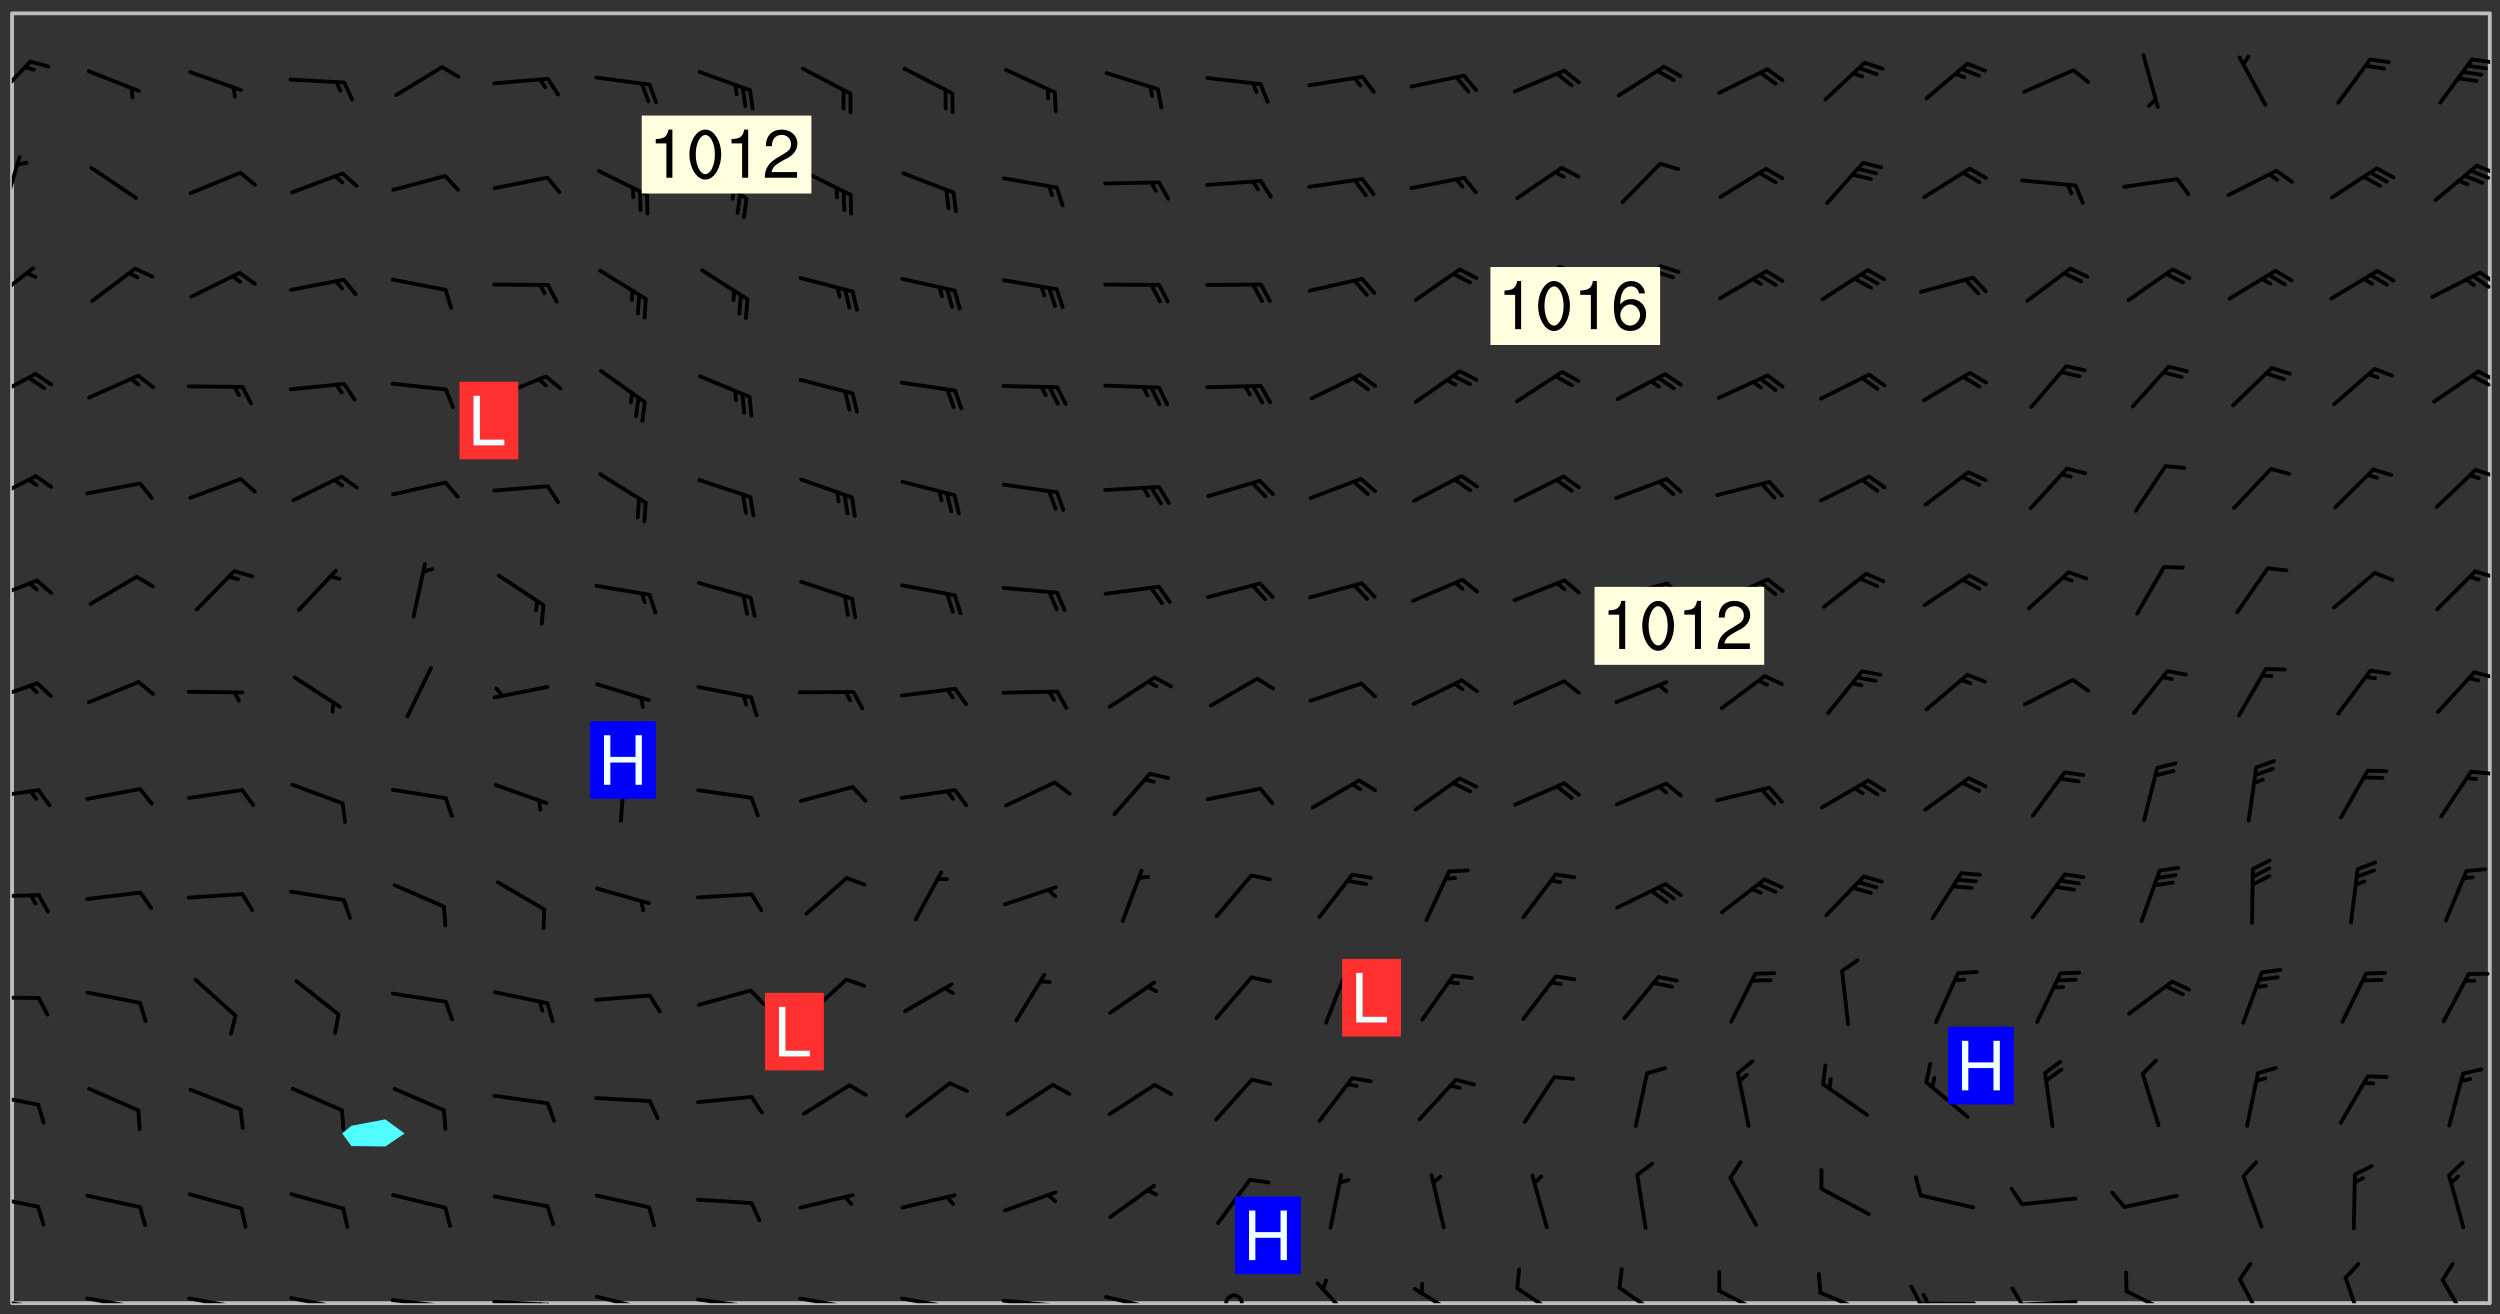 <svg xmlns="http://www.w3.org/2000/svg" role="img" xmlns:xlink="http://www.w3.org/1999/xlink" viewBox="142.45 309.95 326.84 171.84"><rect x="142.45" y="309.95" width="326.84" height="171.84" fill="#333333" stroke="none"/><defs><clipPath id="a"><path d="M144 311.672h1v168.656h-1zm0 0"/></clipPath><clipPath id="b"><path d="M144 311.672h324v168.656H144zm0 0"/></clipPath><clipPath id="c"><path d="M467 311.672h1v168.656h-1zm0 0"/></clipPath><clipPath id="d"><path d="M144 479h4v1.328h-4zm0 0"/></clipPath><clipPath id="e"><path d="M147 480h2v.328h-2zm0 0"/></clipPath><clipPath id="f"><path d="M153 479h9v1.328h-9zm0 0"/></clipPath><clipPath id="g"><path d="M160 480h2v.328h-2zm0 0"/></clipPath><clipPath id="h"><path d="M166 479h9v1.328h-9zm0 0"/></clipPath><clipPath id="i"><path d="M173 480h3v.328h-3zm0 0"/></clipPath><clipPath id="j"><path d="M172 480h2v.328h-2zm0 0"/></clipPath><clipPath id="k"><path d="M180 479h8v1.328h-8zm0 0"/></clipPath><clipPath id="l"><path d="M187 480h2v.328h-2zm0 0"/></clipPath><clipPath id="m"><path d="M186 480h1v.328h-1zm0 0"/></clipPath><clipPath id="n"><path d="M193 479h8v1.328h-8zm0 0"/></clipPath><clipPath id="o"><path d="M200 480h2v.328h-2zm0 0"/></clipPath><clipPath id="p"><path d="M199 480h2v.328h-2zm0 0"/></clipPath><clipPath id="q"><path d="M206 479h9v1.328h-9zm0 0"/></clipPath><clipPath id="r"><path d="M213 480h3v.328h-3zm0 0"/></clipPath><clipPath id="s"><path d="M212 480h2v.328h-2zm0 0"/></clipPath><clipPath id="t"><path d="M220 479h8v1.328h-8zm0 0"/></clipPath><clipPath id="u"><path d="M227 480h2v.328h-2zm0 0"/></clipPath><clipPath id="v"><path d="M233 479h8v1.328h-8zm0 0"/></clipPath><clipPath id="w"><path d="M240 480h2v.328h-2zm0 0"/></clipPath><clipPath id="x"><path d="M246 479h9v1.328h-9zm0 0"/></clipPath><clipPath id="y"><path d="M253 480h2v.328h-2zm0 0"/></clipPath><clipPath id="z"><path d="M260 479h8v1.328h-8zm0 0"/></clipPath><clipPath id="A"><path d="M266 480h1v.328h-1zm0 0"/></clipPath><clipPath id="B"><path d="M273 479h8v1.328h-8zm0 0"/></clipPath><clipPath id="C"><path d="M279 480h2v.328h-2zm0 0"/></clipPath><clipPath id="D"><path d="M286 479h9v1.328h-9zm0 0"/></clipPath><clipPath id="E"><path d="M292 480h2v.328h-2zm0 0"/></clipPath><clipPath id="F"><path d="M302 479h4v1.328h-4zm0 0"/></clipPath><clipPath id="G"><path d="M314 477h6v3.328h-6zm0 0"/></clipPath><clipPath id="H"><path d="M327 478h7v2.328h-7zm0 0"/></clipPath><clipPath id="I"><path d="M340 478h7v2.328h-7zm0 0"/></clipPath><clipPath id="J"><path d="M353 478h8v2.328h-8zm0 0"/></clipPath><clipPath id="K"><path d="M366 478h8v2.328h-8zm0 0"/></clipPath><clipPath id="L"><path d="M380 478h8v2.328h-8zm0 0"/></clipPath><clipPath id="M"><path d="M393 480h8v.328h-8zm0 0"/></clipPath><clipPath id="N"><path d="M392 477h2v3.328h-2zm0 0"/></clipPath><clipPath id="O"><path d="M393 478h2v2.328h-2zm0 0"/></clipPath><clipPath id="P"><path d="M406 479h9v1.328h-9zm0 0"/></clipPath><clipPath id="Q"><path d="M405 478h3v2.328h-3zm0 0"/></clipPath><clipPath id="R"><path d="M420 478h8v2.328h-8zm0 0"/></clipPath><clipPath id="S"><path d="M435 476h4v4.328h-4zm0 0"/></clipPath><clipPath id="T"><path d="M448 476h4v4.328h-4zm0 0"/></clipPath><clipPath id="U"><path d="M461 477h5v3.328h-5zm0 0"/></clipPath><clipPath id="V"><path d="M144 466h4v2h-4zm0 0"/></clipPath><clipPath id="W"><path d="M144 452h4v3h-4zm0 0"/></clipPath><clipPath id="X"><path d="M144 440h4v1h-4zm0 0"/></clipPath><clipPath id="Y"><path d="M144 426h4v2h-4zm0 0"/></clipPath><clipPath id="Z"><path d="M144 413h4v2h-4zm0 0"/></clipPath><clipPath id="aa"><path d="M465 410h3v2h-3zm0 0"/></clipPath><clipPath id="ab"><path d="M144 399h4v3h-4zm0 0"/></clipPath><clipPath id="ac"><path d="M465 397h3v2h-3zm0 0"/></clipPath><clipPath id="ad"><path d="M144 385h4v4h-4zm0 0"/></clipPath><clipPath id="ae"><path d="M465 384h3v2h-3zm0 0"/></clipPath><clipPath id="af"><path d="M144 371h4v5h-4zm0 0"/></clipPath><clipPath id="ag"><path d="M465 371h3v2h-3zm0 0"/></clipPath><clipPath id="ah"><path d="M144 358h4v5h-4zm0 0"/></clipPath><clipPath id="ai"><path d="M466 358h2v2h-2zm0 0"/></clipPath><clipPath id="aj"><path d="M465 358h3v3h-3zm0 0"/></clipPath><clipPath id="ak"><path d="M144 344h4v6h-4zm0 0"/></clipPath><clipPath id="al"><path d="M466 345h2v3h-2zm0 0"/></clipPath><clipPath id="am"><path d="M465 345h3v3h-3zm0 0"/></clipPath><clipPath id="an"><path d="M144 330h2v8h-2zm0 0"/></clipPath><clipPath id="ao"><path d="M466 331h2v2h-2zm0 0"/></clipPath><clipPath id="ap"><path d="M144 317h3v7h-3zm0 0"/></clipPath><clipPath id="aq"><path d="M465 317h3v2h-3zm0 0"/></clipPath><g id="ar" clip-path="url(#clip1)"><path fill="#fff" fill-opacity="0" fill-rule="evenodd" d="M0 0h1000v1000H0zm0 0"/><path fill="#d3d3d3" fill-opacity="0" fill-rule="evenodd" d="M162.152 355.867l-.234.293.059.234.117.172.176.234.293.348.113.059.117-.172.059-.234.176-.176.465-.176h.699l.234.293.289.816.059.176.176.23.352.234.699.699.172.176.234.348.234.41.289.582.41.465.23.234.234.176.117.23.176.293.172 1.164v.234l.059.289.059.117.117.117.348.41.117.172.176.176.176.234.117.172.172.352.059.234.234.406.234-.059-.176.176-.059.93h-.582l-.234-.113-.348.113-.117.117-.059.293-.059.176-.117.172-.465.293-.059.234-.059.113v.645l.059.172v.41l.059.059v.406l.059.406.117.176.059.059.23.641-.059.293v.699l-.059.582v.234l-.059.23-.055.352v1.922l.055.117h.426l-.367.117-.023.352.891 1.168 1.742.539 1.34.359v.539l.09.809.535.715 1.52.27.891-.086.09 1.164.535.18 1.16-.18 2.055-.984 1.16-.363 1.879-.176 1.695-.18-.18.719-1.516.086-1.25.09-.805.27-1.074.809.27.719.535.898-.18.625-.266.809.266 1.078.625.898.805.18 1.25-.18-.266.723.098.504.055.293v.172l.059.293v.406l.176.117.352.117h.406l.293-.176.113-.117.059-.117.117-.23.059-.176.352-.465.23-.176.176-.059.176.059.059.176.117.988.055.469.059.172.117.234.176.059.816.059h.289l.117.234.059.406.059.352v1.105l.117.293.117.348.289.699.176.352.582.754.352.176.172.059.469.234.641.465.348.234.293.176.293.055.23.062.816.348.293.176.113.172.352.352.117.176.523.641v.289l.059.352v.348l.059.352.059.289.117.059.172.059h.176l.582.234.176.117.176.289.176.234.113.234.293.23.117.117v.41l.059.055.289.234.234.117.059.117.117.172.059.117.23.234.059.176.234.059.117.059-.117.113-.059.117v.117l-.117.293-.117.289v.582l.176.117.117.059.059.117.117.117.113.059.176.348.059.352.059.406v.176l-.059.176-.117.699v.172l.117.176.293.293h.406l.176.117.117.172.117.293v.234h-.527l-.23-.234h-.234l-.176.059-.059.699.059.348.117.176.176.41.117.23.289.469.176.055h.523l.234.059.758.641.059.293v.234l.059.059.23.348v.352l-.117.172v.293l.293.289.293.176.172.059.293.176.293.117.582.406.289.234.293.176.219.16.016.012.23.176.641.523.176.234.117.176.176.176.113.172v.641l.117.176.469.117.582.117.234.059.23.113.293.117.113.059.586.352.289.172.176.062.176.055.176.059.699.352.289.176.234.055.289.176.234.117.641.406.293.117.172.059.234.059.41.059.23.059.234.117.059.172-.41.176.469.059.059.293.113.234.176.055.234.059.176.059.406.117.641.234.117.172.059.234v.176l-.059.117-.059.406.234.234.117.059.348.117.641.23.176.117.289.117.176.176.234.465.582 1.105.176.176.348.176.176.117.352.117 1.047.523.234.059.465.113.293.059.465.176.758.582.234.234.348.465.176.176.289.234.816.699.293.176.289.289.293.176.293.289.695.641.176.176.293.234.289.234.469.289.641.582.348.234.234.293.348.348.352.465.934.992.348.406.117.176.234.059.113.117.645.176.23.113.234.059.293.176.23.117.934.699.406.406.234.176.406.176.234.117.816.348.348.234.234.117.293.289.23.117.758.352.352.172.23.059.293.117.234.059.871.176h.816l.469.23.172.059.875.699.465.117.293.059.176.059.23.059.469.059.348.059.352.059.406.059h.293l.172.059v.23l.176.176h.293l.348.059.352.059.699.117h.641l.465-.234.293-.176.172-.117.41-.172.289-.176.934-.465.469-.293.523-.293.465-.172.465-.176 1.051-.465.289-.117.41-.117.289-.117.527-.176 1.516-.699.582-.348.289-.059.293-.059.348-.117.875-.23.352-.117h.113l.234-.059.875-.234.234-.059h.812l.352-.059.816-.117.172-.059.352-.055.293-.059.23-.059.816-.176.176-.059h.348l.234-.059.465-.117.758-.172.234-.059h.348l.41-.117.289-.059 1.285-.059h.289l.41-.059.23-.059h.176l.875-.117h.406l.41-.117h.348l.352-.113.871-.059h1.75l1.047.289.41.117.289.117.352.117.289.117 1.051.172.289.059h.293l.293.059.172.059.41.059.172.059.117.059h.117l.117.059.352.059h.113l.41.066 1.922.395 1.926.395 1.52.449 1.695.719 2.145.805 1.605-.719 1.43-.805 1.16-1.078 1.25-.449 3.035-.719 1.875-.359 2.145-1.348 2.234-1.254 2.5-1.258 1.695-.449 1.785-.18 1.16-.27.625.539 1.34-.27.715-.988.984-1.344.445-.18.805-.359 1.875-.539 1.785-.449 1.25-.27 1.16-.09 1.699-.09 1.961-.27 1.25-.09h.539l.625-.09h.891l2.145-.18 2.41-.18 2.59-.09 1.695.18 1.609.09 1.43.359 1.16.719 1.875.988 1.16 1.527.266.715.629.09.355.898.535.539.535 1.527 1.074.359h.535l-.805.535.09 1.707.715 2.695.891.805.895.988.715 1.258 1.785.539 1.52-.18.355 1.344 1.609-.805.98-.539.27.27.316-.215.219-.145.801.449.449-.359h.355l.535-.27.539-.719.535-.27.625-.988 1.16.449.84.371 1.395.617 1.695-.18h1.605l1.785.09.18-1.707.535-1.344.805.27.492.848.402.406-.09.539v.359l.715.449.711-.27h1.43l.359.988.445 1.258.715 1.344 1.25.629 1.695.629.715-.18.18-.539.98-.09.449.359.086 1.258-.266.629-.535.18v.539l.715.984.266.539.984.988.801 1.078-.266.359-.09.898-.625 2.332-.355 2.066-.09 1.793-.18.719-.09.539v1.438l-.98 1.883-.359 1.707-.535.898-.805 1.168-.266.539 2.055 1.254.086.359-.355.539-.09-.18v.809l.09 1.438-.445.715-1.074.094-.266.715.535.898.805.719 1.16.809 1.34.27.445.359-.355.449-1.789-.09-1.25-.449-.715-.719-.625-.09-.176 3.59-.188 1.309h89.359V311.703h-55.27v49.082l.762.125 3.289.543 2.023 2.836v2.754l2.352.332 2.348.332h4.051l-1.379 4.16-2.023.707-2.023.703-.543.344-2.594 1.617-.188.117-2.023-2.078-.73-2.742-2.672-2.078-1.375-3.5-.066-.082-1.957-2.672 2.75-1.418v-49.082H294.422v91.414l.117.031.133.012.074.074.105.047.09.059.086.059.09.059.297.297.059.09.031.117.027.117.016.137-.031.117-.059.09-.059.086-.043.105-.047.102-.027.121v.145l.176.27.148.148.074.086.074.074.043.105.062.09.059.086.043.105.059.09.047.102.043.105.059.086.117.18.074.074.062.086.059.09.043.105.059.09.059.086.062.09.059.09.043.102.117.18.074.074.059.086.074.074.09.059.105.047h.148l.133-.016.133.016.102-.047.074-.074.047-.102-.016-.133v-.148l-.047-.105-.027-.117-.047-.102-.027-.121-.043-.102-.062-.09-.043-.102-.043-.105-.031-.117-.016-.133-.012-.137.086-.059.059-.086.121-.031.043.105.016.133v.117l.059.102.059.09.09.059.148.148.059.09.043.105-.012.102.086.059.105.047.086.059.09.059.074.074-.117.027-.105.047-.086.059-.074.074-.059.09-.062.086-.027.121-.047.102-.043.105-.031.117-.012.133-.016.133v.148l.027.117.047.105.043.102.059.09.074.074.09.059.074.074.09.059.059.09.043.105.047.102.117.031.133.016h.148l.117-.031.105.043.043.105.047.102.027.121L299.5 410l.027.117.031.121.027.117.105.043.102.047.133-.016.148.148.062.086.074.074.07.074.09.062.105.043.102.043.117.031.137.016.117-.031.074-.074.027-.117-.012-.133-.031-.121-.027-.117.043-.105h.117l.09.062.117.027h.148l.133.016h.148l.133.016.133-.016h.148l.133-.016.133-.012.137.012.117-.027.133-.016.191-.059-.059.176-.016.133-.027.121-.016.133-.059.086-.133.016-.105.047-.105.043-.117.031-.117.027-.266.031h-.148l-.133.016-.074.074.059.086.148.148.117.18.074.07.09.062.09.059.086.059.09.059.102.043.105.062.105.043.086.059.105.047.102.043.18.117.059.09-.043.102-.047.105.016.133.223.223.059.09.043.102.031.121.043.102.016.133.031.117.012.137.031.117.148.148.102.043.105.043.117.031.133.016.137.016h.117l.117-.031.09-.059.043-.105.047-.102.043-.105.031-.117.012-.133v-.148l-.012-.133-.016-.133-.031-.117-.043-.105-.047-.105-.043-.102-.043-.105-.016-.133.016-.133.027-.117.031-.117.027-.121.047-.102.09-.059.086-.062.074-.074.09-.059.223-.223.059-.086.074-.074.117-.18.059-.086v-.148l-.074-.074-.102-.047-.105-.043-.102-.043-.059-.09-.047-.105-.027-.117.09-.059.117-.031.102-.043.18-.117.148-.148.012-.133-.012-.105-.09-.059-.133.016h-.148l-.133.016-.133-.016-.121-.031-.086-.059-.074-.074-.059-.09-.062-.086-.117-.18-.059-.086.031-.121.086-.059.121-.031.059-.086v-.121l-.031-.117-.059-.09-.059-.086-.047-.105-.027-.117-.016-.133.059-.09.074-.074.09-.059.117-.18.074-.074.059-.086.148-.148.121-.031.133-.016.133.016.074.074.043.105.016.133-.031.117-.117.031-.133.012-.148.148-.043.105-.047.102-.027.121-.031.117v.148l.031.117.043.105.059.09.074.07.074.074.117.031.121.027.117-.027.133-.016h.117l.09.059.074.074.047.105.059.086.102.047.133.016.105.043.086.059-.012.105-.074.074-.18.117-.059.09-.09.059-.07.074-.074.074-.062.09-.027.117-.016.133.016.133-.016.133v.148l.016.133.027.117.031.121.074.074.09.059.086.059.09.059.117.031v.086l-.102.047-.09.059-.266.031-.117.027h-.148l-.105.043-.102.047-.059.09-.062.234-.012.133-.031.121-.016.133v.293l-.012.133.012.137.016.133.133.016.133.012.121.031.086.059.074.074.047.105.043.102.016.133v.445l-.016.133v.445l.031.266.027.117.016.133.031.117.086.211.031.266v.148l-.031.117-.027.117-.031.121-.027.117-.031.117-.031.121-.012.133-.016.133.09.059.117-.031.102.016.047.105-.031.266v.441l-.043.105-.047.105-.043.102-.043.105-.059.086-.031.121-.043.117-.031.117-.016.133.016.133.059.09.105.047.086.059.059.086-.012.137-.031.117-.043.102v.445l-.016.133v.148l-.031.117-.043.105-.027.117-.047.105-.043.102-.031.121-.027.117-.031.133-.031.117-.027.117-.043.105-.031.117-.031.121-.012.133-.016.133v.297l.027.117v.148l.047.398.027.117.059.09.121.031h.148l.133-.016.059.09v.117l-.059.09-.09.059-.102.043-.105.047-.09.059-.086.059-.137.016-.117-.031-.133-.016-.102.047-.062.086-.012.137-.016.133-.031.117-.027.117-.016.133-.031.121v.297l.016.133.031.117v.148l.012.133v.148l-.027.117-.047.102-.027.121-.031.117-.059.09-.074.074-.102.043-.105.047-.117.027-.121.031-.102-.047.059-.086.105-.047.027-.117.031-.117.027-.121.031-.117v-.148l.016-.133-.031-.117-.043-.105-.105.016-.074.074-.102.043-.09.062-.074.074-.043.102-.016.133-.031.117L304.25 426l-.031.117-.027.117-.031.121-.027.117-.031.117-.043.105-.09.059h-.09l-.117-.031-.031-.086.016-.137-.031-.117v-.148l-.012-.133v-.148l-.062-.234-.027-.121-.043-.102-.047-.105-.059-.086-.059-.09-.043-.105-.062-.086-.148-.148-.07-.074-.105-.047-.105-.043-.102-.043-.297-.297-.09-.074-.086-.059-.105-.043-.09-.062-.086-.059-.105-.043-.09-.059-.086-.062-.074-.07-.105-.047-.086-.059-.105-.043-.09-.062-.102-.043-.105-.043-.086-.059-.105-.047-.105-.043-.102-.047-.09-.059-.102-.043-.105-.043-.09-.062-.117-.027-.133-.016-.133.016H299.75l-.133.016-.117-.031-.09-.059-.074-.074-.09-.059-.102-.047h-.148l-.121-.027-.102-.043-.074-.074-.117-.18-.09-.059-.102-.043-.09-.062-.105-.043-.09-.059-.086-.059-.105-.047-.059-.086-.059-.09-.043-.105-.047-.102-.074-.074-.086-.059-.074-.074-.09-.059-.223-.223-.043-.105-.031-.266.105-.043h.145l.105.043.074.074.09.059.086.059.105.047.09.059.148.148.07.074.148.148.062.086.074.074.086.059.074.074.09.062.09.059.086.059.27.176.102.047.105.043.102.043.047-.074.059-.086.074-.074.07-.074.105.043.074.074.059.09.043.102.047.105.043.105.121.027.117-.027.074-.09.043-.105.059-.09.074-.074.105-.043.117-.027.133.012.09.059.148.148.059.09.043.105.047.102.043.105.043.102.105.047.105.043.133.016.086-.059.059-.09.074-.074.105-.043.117.027.105.047.102.043.105.043.102.047.18.117v.117l-.016.133.016.133.016.137.059.086.102.047.121.027.117.031h.148l.117-.031.059-.09.18-.117.059-.09.074-.074.059-.086.117-.18.18-.117.117.031.09.059.043.074-.016.133v.117l.09.059h.148l.133-.016.133-.012.266-.031.105-.043.117-.031.121-.027.074-.074.07-.074.062-.09-.016-.105-.047-.102-.102-.043-.105-.016-.117.027-.266.031h-.148l-.074-.074-.09-.059-.117-.031-.117-.027-.133-.016h-.148l-.133.016h-.297l-.105-.047-.148-.148-.043-.102-.059-.09.223-.223.086-.059.105-.043.117-.031.133-.016.133.016.137.016.102.043.133-.012.09-.062.102-.043.062-.09-.047-.102-.09-.059-.117-.031-.102-.043-.059-.09-.062-.09v-.117l.016-.133.105-.047.074-.07v-.121l-.09-.059-.031-.117.09-.059.074-.074.043-.105.059-.09.047-.102.016-.133v-.148l-.047-.105-.043-.102-.09-.059-.133-.016-.102-.043-.137-.016-.117-.031h-.445l-.133-.016-.133-.012-.133-.016-.117-.031h-.148l-.133-.016-.133-.012-.266-.031-.121-.043-.086-.059-.074-.074v-.148l.012-.133.105-.047.102-.043.133-.016h.152l.133-.016h.293l.121.031.102.043.09.059.234.062.121-.047.09-.059.102-.043.133-.016.105.043.102.047.133.012.121-.027h.145l.121-.031.117-.027.105-.047.074-.074.086-.059.148-.148.059-.086.047-.105.027-.117.016-.105-.102-.043-.09-.059-.117-.031-.105-.043-.09-.062-.074-.086-.074-.074-.102-.043-.105-.047-.102-.043-.059-.09-.047-.102-.086-.211-.062-.086-.059-.09-.074-.074-.086-.059h-.27l-.117.031-.09.059-.102.043-.133.016-.105-.016-.027-.117-.062-.09-.117-.031-.102-.043-.148-.148-.031-.117-.016-.105.074-.074.18-.117.117-.027.117-.031.137.016.102.043.105.043.102.047.105.043.117.031.133.016.117.027.133.016.105-.016.09-.059-.074-.074-.105-.043-.074-.074-.074-.09-.148-.148-.086-.059-.09-.059-.074-.074-.09-.059-.102-.047-.121-.027-.102-.047-.105-.043-.117-.031-.102-.043-.121-.031h-.148l-.117.031-.105.043-.086.062-.18.117-.086.059-.09.059-.105.047-.086.059-.105.043-.102.043-.105.047-.074.074-.059.09-.059.086-.047.105-.059.086-.074.074-.133-.012-.117-.031h-.117l-.074.074-.09.059-.074.074-.09.059-.086.059-.105.047-.102.043-.137.016-.102-.043-.148-.148-.105-.047h-.086l-.105.047-.102.043-.121.031-.117-.031-.074-.074v-.117l.031-.121.074-.07.059-.09.074-.074.117-.031.105-.043h.293l.133-.016.137-.016.102-.043.09-.059.102-.047.09-.059.133-.012.09.059.133.012.09-.059.086-.059.105-.043.09-.059.086-.062.09-.059.148-.148.059-.086.059-.09.105-.043.133-.016.117.027.121.031.059-.059.059-.09.031-.266.027-.117.105.012.133.016.102-.043.09-.059.059-.09.074-.074.059-.09.047-.102.012-.133-.012-.133-.047-.105-.148-.148-.059-.09-.059-.086-.043-.105v-.445l.016-.133v-.148l.012-.133-.059-.059-.09.059-.102-.043-.18-.117-.086-.059-.062-.09-.059-.09-.074-.074-.086-.059-.121.031-.102.012-.105.047-.086.059-.105.043-.148.148-.09.059-.086.059-.09.062-.105.043-.133.016v-.121l.105-.043.117-.031.074-.07.043-.105v-.148l-.027-.117-.148-.148-.133-.016h-.148l-.117.031-.105.043-.102.043-.09.062-.117.027-.074-.074.012-.133-.043-.102-.043-.105-.09-.059-.117.027-.121.031-.117.031-.102.043-.121.031-.102.043-.105.043-.09.059-.102.016v-.117l.016-.133-.059-.09-.074.043-.148.148-.059.09-.074.074-.047.105-.043.102-.074.074-.059.09-.074.074-.059.086-.074.074-.09.062-.074.07-.074.074-.102.016-.133.016-.105-.043v-.121l.148-.148.043-.102.059-.09.047-.102.043-.105.059-.09.031-.117.043-.102.031-.121.027-.117.047-.105.043-.102.043-.105.074-.07.09-.062.09-.059.102-.043h.297l.266-.031.105-.043-.074-.074-.117-.031-.105-.043-.09-.059-.102-.047-.09-.059-.102-.043-.105-.043-.09-.062-.086-.059-.105-.043-.102-.043-.121-.031-.117-.031-.102-.043L297.5 410.25l-.102-.043-.09-.059-.043-.105-.016-.133.102-.043.133-.016.137.016.133-.016.102-.043.059-.09.016-.105-.09-.059-.074-.074-.102-.043-.09-.059-.148-.148-.043-.105-.016-.133v-.293l-.059-.09-.09-.059-.074-.074-.043-.105-.031-.117-.059-.09-.074-.074-.117-.027-.074-.074-.09-.059-.09-.062-.086-.059-.074-.074-.059-.086-.047-.105-.086-.059-.148-.148-.195-.059-.133.016-.102.043-.074.074-.047.102-.043.105-.059.09-.059.086-.297.297-.09.059h-.086l-.062-.086-.043-.105.031-.117.059-.09.027-.117-.012-.133-.09-.062-.105.047-.117.027-.117.031-.27.176-.102.047-.117.027-.105.047-.09.059-.102.043-.059-.086-.047-.105.016-.133.047-.105.07-.074.074-.07.059-.09v-.148l-.043-.105h-.238l-.102.047-.031.117-.027.117-.031.121-.074.043-.133.016-.074-.047-.043-.102-.043-.105-.047-.102-.043-.105-.121.031-.102.043-.133.016-.117.031-.105.043-.09.059-.102.047-.121.027-.133.016-.102-.043-.059-.09-.047-.105-.043-.102-.043-.105v-.117l.059-.09.086-.059.18-.117.102-.047.105-.043.105-.059.102-.043.09-.062.102-.043.105-.059.102-.047.09-.059.105-.043.102-.043.09-.062.102-.043.137-.016.117.031.102.043.121.031.102.043.105.047.102.043.105.043.102.047.105.043.102.043.105.047.086.059.105.043.117.031.105.043.102.047.09.059.105.043.102.043.105.047.117.027.102.047.121.027h.148l.086-.059.016-.102.059-.09-.027-.117-.074-.074-.117-.18-.074-.074-.09-.074-.18-.117-.086-.059-.105-.043-.102-.047-.27-.176-.059-.09-.074-.074-.059-.09-.043-.102-.031-.117-.016-.137v-.562l-.012-.133-.016-.133-.031-.117-.016-.133-.012-.133-.031-.121-.223-.223-.059-.086-.016-.105.031-.117.133-.016v-91.414H172.992v1.453l-.059.234-.352 1.051-.172.523-.117.348-.176.41-.117.172-.234.293-.23.059h-.352l-.117.059-.23.406v.293l.117.176.23.23.117.234.641.758.293.465.176.234.23.352.234.348.641.816.176.465.172.41.117.695.176.469.117 1.398.059.465v.875l.117 1.047v4.781l-.059.465-.352 1.281-.176.523-.113.41-.352.93L172.934 336l-.234.582-.117.176-.172.348-.176.406-.352.816-.059.293-.113.293-.117.289-.059.176-.117.875-.059.406-.059.117-.059.176-.059.172-.23.527-.117.172v.234l-.117.234-.059.172-.176.586v.289l-.059.176v.293l-.059.113-.059.527v.172l-.055.234v2.621l-.176.816-.117.176-.176.234-.117.172-.113.234-.586.934-.23.289-.293.465-.176.234-.289.352-.352.699-.113.23-.176.41-.176.23-.406.527-.816.699-.293.172-.289.234-.176.117-.176.176-.523.406-.527.176-.172.176-.234.055-.641.176h-.758m12.211 31.023l-1.074.449.359.895 1.25-.715.445-.539-.98-.09"/><path fill="#d3d3d3" fill-opacity="0" fill-rule="evenodd" d="M201.508 416.598h-.895l.449.629.98.359.805-.09.445-.988-.176.09-.715-.355-.895.355m154.621 59.07l-.059-.523v-.293l.113-.293.059-.23.469-.469h.113l.117-.113.117-.059h.176l.234-.059h.348l.234.059.117.059.23.172.059.176.117.582v.293l-.117.176-.172.289-.176.176-.527.523-.23.234-.117.059h-.176l-.117-.059-.406-.293-.176-.117-.117-.059-.059-.113-.055-.117m6.641-10.957l-.059-.172v-1.109l.059-.172.176-.059.172-.059h.176l.234-.059.117.059.059.699-.059.172-.117.176-.117.059-.234.523-.113.059h-.234l-.059-.117m9.613-14.391l-.117-.176v-.699l.293-.875.117-.172.176-.352.113-.23.117-.293.352-.758.117-.23.172-.234h.176l.117-.059h.641l.117.059.234.234.172.113.352.293.117.117.113.176v.113l.117.059.117.117v.699l-.059.176v.23l-.059.176-.348 1.051-.117.23-.117.234-.117.059-.23.234-.641.289h-.875l-.41-.117-.641-.465"/><path fill="none" stroke="#bebebe" stroke-linecap="round" stroke-linejoin="round" stroke-miterlimit="10" stroke-width=".5" d="M467.957 311.695H144.027v168.625h323.93v-168.625"/><g clip-path="url(#a)"><path fill="#fff" fill-opacity="0" fill-rule="evenodd" d="M144 475.891v4.438h.004H144V311.672h.004H144v164.219"/></g><g clip-path="url(#b)"><path fill="#fff" fill-opacity="0" fill-rule="evenodd" d="M144.004 480.328V311.672h48.816v144.621l-4.438.836-1.188 1.008 1.188 1.641 4.438.062 2.527-1.703-2.527-1.844v-144.621H467.996v168.656H144.004"/></g><path fill="#50fcfc" fill-rule="evenodd" d="M188.383 459.777l-1.188-1.641 1.188-1.008 4.438-.836 2.527 1.844-2.527 1.703-4.438-.062"/><g clip-path="url(#c)"><path fill="#fff" fill-opacity="0" fill-rule="evenodd" d="M467.996 480.328H468V311.672h-.004H468v168.656h-.004"/></g><g clip-path="url(#d)"><path fill="none" stroke="#000" stroke-linecap="round" stroke-linejoin="round" stroke-miterlimit="10" stroke-width=".5" d="M147.465 480.914l-6.93-1.172"/></g><g clip-path="url(#e)"><path fill="none" stroke="#000" stroke-linecap="round" stroke-linejoin="round" stroke-miterlimit="10" stroke-width=".5" d="M147.465 480.914l.773 2.328"/></g><g clip-path="url(#f)"><path fill="none" stroke="#000" stroke-linecap="round" stroke-linejoin="round" stroke-miterlimit="10" stroke-width=".5" d="M160.773 480.949l-6.918-1.242"/></g><g clip-path="url(#g)"><path fill="none" stroke="#000" stroke-linecap="round" stroke-linejoin="round" stroke-miterlimit="10" stroke-width=".5" d="M160.773 480.949l.75 2.336"/></g><g clip-path="url(#h)"><path fill="none" stroke="#000" stroke-linecap="round" stroke-linejoin="round" stroke-miterlimit="10" stroke-width=".5" d="M174.086 480.957l-6.914-1.258"/></g><g clip-path="url(#i)"><path fill="none" stroke="#000" stroke-linecap="round" stroke-linejoin="round" stroke-miterlimit="10" stroke-width=".5" d="M174.086 480.957l.746 2.336"/></g><g clip-path="url(#j)"><path fill="none" stroke="#000" stroke-linecap="round" stroke-linejoin="round" stroke-miterlimit="10" stroke-width=".5" d="M173.082 480.773l.371 1.168"/></g><g clip-path="url(#k)"><path fill="none" stroke="#000" stroke-linecap="round" stroke-linejoin="round" stroke-miterlimit="10" stroke-width=".5" d="M187.391 481.012L180.5 479.648"/></g><g clip-path="url(#l)"><path fill="none" stroke="#000" stroke-linecap="round" stroke-linejoin="round" stroke-miterlimit="10" stroke-width=".5" d="M187.391 481.012l.711 2.348"/></g><g clip-path="url(#m)"><path fill="none" stroke="#000" stroke-linecap="round" stroke-linejoin="round" stroke-miterlimit="10" stroke-width=".5" d="M186.391 480.812l.355 1.172"/></g><g clip-path="url(#n)"><path fill="none" stroke="#000" stroke-linecap="round" stroke-linejoin="round" stroke-miterlimit="10" stroke-width=".5" d="M200.75 480.738l-6.98-.816"/></g><g clip-path="url(#o)"><path fill="none" stroke="#000" stroke-linecap="round" stroke-linejoin="round" stroke-miterlimit="10" stroke-width=".5" d="M200.75 480.738l.895 2.285"/></g><g clip-path="url(#p)"><path fill="none" stroke="#000" stroke-linecap="round" stroke-linejoin="round" stroke-miterlimit="10" stroke-width=".5" d="M199.734 480.617l.445 1.145"/></g><g clip-path="url(#q)"><path fill="none" stroke="#000" stroke-linecap="round" stroke-linejoin="round" stroke-miterlimit="10" stroke-width=".5" d="M214.082 480.52l-7.016-.383"/></g><g clip-path="url(#r)"><path fill="none" stroke="#000" stroke-linecap="round" stroke-linejoin="round" stroke-miterlimit="10" stroke-width=".5" d="M214.082 480.52l1.035 2.227"/></g><g clip-path="url(#s)"><path fill="none" stroke="#000" stroke-linecap="round" stroke-linejoin="round" stroke-miterlimit="10" stroke-width=".5" d="M213.062 480.465l.516 1.113"/></g><g clip-path="url(#t)"><path fill="none" stroke="#000" stroke-linecap="round" stroke-linejoin="round" stroke-miterlimit="10" stroke-width=".5" d="M227.301 481.18l-6.82-1.703"/></g><g clip-path="url(#u)"><path fill="none" stroke="#000" stroke-linecap="round" stroke-linejoin="round" stroke-miterlimit="10" stroke-width=".5" d="M227.301 481.18l.59 2.383"/></g><g clip-path="url(#v)"><path fill="none" stroke="#000" stroke-linecap="round" stroke-linejoin="round" stroke-miterlimit="10" stroke-width=".5" d="M240.684 480.82l-6.957-.98"/></g><g clip-path="url(#w)"><path fill="none" stroke="#000" stroke-linecap="round" stroke-linejoin="round" stroke-miterlimit="10" stroke-width=".5" d="M240.684 480.82l.84 2.305"/></g><g clip-path="url(#x)"><path fill="none" stroke="#000" stroke-linecap="round" stroke-linejoin="round" stroke-miterlimit="10" stroke-width=".5" d="M253.98 480.945l-6.918-1.234"/></g><g clip-path="url(#y)"><path fill="none" stroke="#000" stroke-linecap="round" stroke-linejoin="round" stroke-miterlimit="10" stroke-width=".5" d="M253.98 480.945l.754 2.336"/></g><g clip-path="url(#z)"><path fill="none" stroke="#000" stroke-linecap="round" stroke-linejoin="round" stroke-miterlimit="10" stroke-width=".5" d="M267.297 480.938l-6.922-1.219"/></g><g clip-path="url(#A)"><path fill="none" stroke="#000" stroke-linecap="round" stroke-linejoin="round" stroke-miterlimit="10" stroke-width=".5" d="M266.289 480.762l.379 1.164"/></g><g clip-path="url(#B)"><path fill="none" stroke="#000" stroke-linecap="round" stroke-linejoin="round" stroke-miterlimit="10" stroke-width=".5" d="M280.648 480.66l-6.996-.664"/></g><g clip-path="url(#C)"><path fill="none" stroke="#000" stroke-linecap="round" stroke-linejoin="round" stroke-miterlimit="10" stroke-width=".5" d="M279.629 480.562l.473 1.133"/></g><g clip-path="url(#D)"><path fill="none" stroke="#000" stroke-linecap="round" stroke-linejoin="round" stroke-miterlimit="10" stroke-width=".5" d="M293.883 481.148l-6.832-1.641"/></g><g clip-path="url(#E)"><path fill="none" stroke="#000" stroke-linecap="round" stroke-linejoin="round" stroke-miterlimit="10" stroke-width=".5" d="M292.887 480.91l.309 1.188"/></g><g clip-path="url(#F)"><path fill="none" stroke="#000" stroke-linecap="round" stroke-linejoin="round" stroke-miterlimit="10" stroke-width=".5" d="M304.805 480.328l-.02-.199-.059-.191-.094-.176-.461-.379-.191-.059-.199-.02-.199.02-.191.059-.461.379-.094.176-.059.191-.02.199.02.199.059.191.094.18.461.375.191.059.199.02.199-.02.191-.059.461-.375.094-.18.059-.191.02-.199"/></g><g clip-path="url(#G)"><path fill="none" stroke="#000" stroke-linecap="round" stroke-linejoin="round" stroke-miterlimit="10" stroke-width=".5" d="M314.723 477.738l4.746 5.184"/></g><path fill="none" stroke="#000" stroke-linecap="round" stroke-linejoin="round" stroke-miterlimit="10" stroke-width=".5" d="M315.414 478.492l.41-1.156"/><g clip-path="url(#H)"><path fill="none" stroke="#000" stroke-linecap="round" stroke-linejoin="round" stroke-miterlimit="10" stroke-width=".5" d="M327.434 478.465l5.957 3.727"/></g><path fill="none" stroke="#000" stroke-linecap="round" stroke-linejoin="round" stroke-miterlimit="10" stroke-width=".5" d="M328.301 479.008l.086-1.227"/><g clip-path="url(#I)"><path fill="none" stroke="#000" stroke-linecap="round" stroke-linejoin="round" stroke-miterlimit="10" stroke-width=".5" d="M340.805 478.375l5.844 3.906"/></g><path fill="none" stroke="#000" stroke-linecap="round" stroke-linejoin="round" stroke-miterlimit="10" stroke-width=".5" d="M340.805 478.375l.246-2.441"/><g clip-path="url(#J)"><path fill="none" stroke="#000" stroke-linecap="round" stroke-linejoin="round" stroke-miterlimit="10" stroke-width=".5" d="M354.168 478.305l5.746 4.047"/></g><path fill="none" stroke="#000" stroke-linecap="round" stroke-linejoin="round" stroke-miterlimit="10" stroke-width=".5" d="M354.168 478.305l.305-2.434"/><g clip-path="url(#K)"><path fill="none" stroke="#000" stroke-linecap="round" stroke-linejoin="round" stroke-miterlimit="10" stroke-width=".5" d="M367.234 478.715l6.242 3.23"/></g><path fill="none" stroke="#000" stroke-linecap="round" stroke-linejoin="round" stroke-miterlimit="10" stroke-width=".5" d="M367.234 478.715l-.023-2.457"/><g clip-path="url(#L)"><path fill="none" stroke="#000" stroke-linecap="round" stroke-linejoin="round" stroke-miterlimit="10" stroke-width=".5" d="M380.441 478.949l6.461 2.758"/></g><path fill="none" stroke="#000" stroke-linecap="round" stroke-linejoin="round" stroke-miterlimit="10" stroke-width=".5" d="M380.441 478.949l-.211-2.445"/><g clip-path="url(#M)"><path fill="none" stroke="#000" stroke-linecap="round" stroke-linejoin="round" stroke-miterlimit="10" stroke-width=".5" d="M393.473 480.32l7.027.016"/></g><g clip-path="url(#N)"><path fill="none" stroke="#000" stroke-linecap="round" stroke-linejoin="round" stroke-miterlimit="10" stroke-width=".5" d="M393.473 480.32l-1.148-2.168"/></g><g clip-path="url(#O)"><path fill="none" stroke="#000" stroke-linecap="round" stroke-linejoin="round" stroke-miterlimit="10" stroke-width=".5" d="M394.496 480.324l-.574-1.086"/></g><g clip-path="url(#P)"><path fill="none" stroke="#000" stroke-linecap="round" stroke-linejoin="round" stroke-miterlimit="10" stroke-width=".5" d="M406.793 480.496l7.02-.336"/></g><g clip-path="url(#Q)"><path fill="none" stroke="#000" stroke-linecap="round" stroke-linejoin="round" stroke-miterlimit="10" stroke-width=".5" d="M406.793 480.496l-1.254-2.109"/></g><g clip-path="url(#R)"><path fill="none" stroke="#000" stroke-linecap="round" stroke-linejoin="round" stroke-miterlimit="10" stroke-width=".5" d="M420.469 478.766l6.293 3.129"/></g><path fill="none" stroke="#000" stroke-linecap="round" stroke-linejoin="round" stroke-miterlimit="10" stroke-width=".5" d="M420.469 478.766l-.066-2.453"/><g clip-path="url(#S)"><path fill="none" stroke="#000" stroke-linecap="round" stroke-linejoin="round" stroke-miterlimit="10" stroke-width=".5" d="M435.277 477.23l3.309 6.199"/></g><path fill="none" stroke="#000" stroke-linecap="round" stroke-linejoin="round" stroke-miterlimit="10" stroke-width=".5" d="M435.277 477.23l1.371-2.039"/><g clip-path="url(#T)"><path fill="none" stroke="#000" stroke-linecap="round" stroke-linejoin="round" stroke-miterlimit="10" stroke-width=".5" d="M449.098 477.008l2.297 6.641"/></g><path fill="none" stroke="#000" stroke-linecap="round" stroke-linejoin="round" stroke-miterlimit="10" stroke-width=".5" d="M449.098 477.008l1.672-1.797"/><g clip-path="url(#U)"><path fill="none" stroke="#000" stroke-linecap="round" stroke-linejoin="round" stroke-miterlimit="10" stroke-width=".5" d="M461.789 477.293l3.543 6.07"/></g><path fill="none" stroke="#000" stroke-linecap="round" stroke-linejoin="round" stroke-miterlimit="10" stroke-width=".5" d="M461.789 477.293l1.293-2.086"/><g clip-path="url(#V)"><path fill="none" stroke="#000" stroke-linecap="round" stroke-linejoin="round" stroke-miterlimit="10" stroke-width=".5" d="M147.441 467.715l-6.883-1.402"/></g><path fill="none" stroke="#000" stroke-linecap="round" stroke-linejoin="round" stroke-miterlimit="10" stroke-width=".5" d="M147.441 467.715l.699 2.352m12.609-2.309l-6.867-1.488m6.867 1.488l.668 2.359m12.602-2.176l-6.777-1.855m6.777 1.855l.539 2.395m12.773-2.387l-6.773-1.871m6.773 1.871l.531 2.398m12.812-2.504l-6.828-1.66m6.828 1.66l.605 2.375m12.75-2.57l-6.91-1.27m6.91 1.27l.738 2.34m12.551-2.207l-6.859-1.535m6.859 1.535l.648 2.367m12.742-2.914l-7.012-.441m7.012.441l1.012 2.238m12.215-3.277l-6.832 1.637m5.836-1.398l.812.918m13.5-1.148l-6.836 1.621m5.84-1.387l.812.922m13.387-1.535l-6.613 2.379m5.652-2.031l.906.824m12.918-2.031l-5.707 4.098m4.875-3.504l1.102.547m12.27-1.922l-4.156 5.664m4.156-5.664l2.43.352m9.504-.965l-1.395 6.887m1.191-5.887l1.176-.348m10.848-.633l1.594 6.848m-1.359-5.852l.922-.805m12.012-.152l1.891 6.77m-1.617-5.785l.891-.844m12.555-.227l1.082 6.941m-1.082-6.941l1.961-1.473m10.203 1.863l3.383 6.16m-3.383-6.16l1.344-2.051m10.566 3.477l6.195 3.309m-6.195-3.309l.004-2.457m12.984 3.328l6.848 1.566m-6.848-1.566l-.641-2.367m13.887 3.527l6.984-.754m-6.984.754l-1.379-2.031m14.75 2.391l6.871-1.473m-6.871 1.473l-1.578-1.875m17.152-2.172l2.355 6.621m-2.355-6.621l1.656-1.812M450.316 463.5l-.141 7.027m.141-7.027l2.191-1.105m-2.211 2.129l1.094-.555m11.242-.344l1.859 6.777m-1.859-6.777l1.785-1.684m-1.516 2.668l.895-.84"/><g clip-path="url(#W)"><path fill="none" stroke="#000" stroke-linecap="round" stroke-linejoin="round" stroke-miterlimit="10" stroke-width=".5" d="M147.449 454.375l-6.898-1.352"/></g><path fill="none" stroke="#000" stroke-linecap="round" stroke-linejoin="round" stroke-miterlimit="10" stroke-width=".5" d="M147.449 454.375l.711 2.348m12.375-1.613l-6.438-2.82m6.438 2.82l.184 2.445m13.184-2.574l-6.543-2.566m6.543 2.566l.281 2.438m12.98-2.309l-6.438-2.824m6.438 2.824l.184 2.449m13.137-2.465l-6.449-2.793m6.449 2.793l.195 2.445m13.375-3.352l-6.957-.977m6.957.977l.84 2.305m12.504-2.594l-7.016-.398m7.016.398l1.027 2.227m12.277-2.766l-6.996.68m6.996-.68l1.355 2.043m11.445-3.562l-5.965 3.719m5.965-3.719l2.121 1.23m11.004-1.504l-5.586 4.266m5.586-4.266l2.23 1.02m11.23-.812l-5.879 3.852m5.879-3.852l2.152 1.184m11.172-1.168l-5.898 3.82m5.898-3.82l2.145 1.191m10.566-1.898l-4.688 5.234m4.688-5.234l2.383.586m10.719-.762l-4.262 5.586m4.262-5.586l2.422.395m-3.043.418l1.211.199m12.973-.805l-4.754 5.172m4.754-5.172l2.375.617m-3.066.133l1.188.309m12.367-1.41l-3.855 5.875m3.855-5.875l2.445.223m9.684-.719l-1.48 6.867m1.48-6.867l2.359-.672m9.52.66l1.395 6.887m-1.395-6.887l1.895-1.559m-1.691 2.562l.945-.781m9.984 1.207l5.754 4.031m-5.754-4.031l.301-2.438m.539 3.023l.148-1.219m12.512.391l5.387 4.516m-5.387-4.516l.508-2.398m.277 3.055l.254-1.199m14.48-.68l.977 6.961m-.977-6.961l1.988-1.441m-1.844 2.453l1.984-1.441m10.641.551l2.066 6.719m-2.066-6.719l1.734-1.738m13.324 1.656l-1.418 6.883m1.418-6.883l2.355-.691m-2.562 1.691l1.176-.344m13.406-.25l-3.539 6.07m3.539-6.07l2.453.094m-2.969.789l1.227.047m11.742-1.289l-1.812 6.789m1.812-6.789l2.387-.555m-2.652 1.543l1.195-.277"/><g clip-path="url(#X)"><path fill="none" stroke="#000" stroke-linecap="round" stroke-linejoin="round" stroke-miterlimit="10" stroke-width=".5" d="M147.512 440.418l-7.023-.07"/></g><path fill="none" stroke="#000" stroke-linecap="round" stroke-linejoin="round" stroke-miterlimit="10" stroke-width=".5" d="M147.512 440.418l1.133 2.18m12.117-1.535l-6.895-1.359m6.895 1.359l.711 2.352m11.766-.676l-5.219-4.707m5.219 4.707l-.594 2.379m14.055-2.555l-5.512-4.359m5.512 4.359l-.438 2.414m14.473-4.059l-6.945-1.07m6.945 1.07l.809 2.316m12.473-2.129l-6.879-1.441m6.879 1.441l.684 2.355m-1.688-2.566l.344 1.18m14.039-1.965l-7.008.547m7.008-.547l1.316 2.07m11.879-2.738l-6.77 1.883m6.77-1.883l1.691 1.777m10.832-3.207l-5.188 4.742m5.188-4.742l2.312.824m11.453-.203l-6.09 3.504m5.207-2.996l1.039.652m11.949-2.406l-3.668 5.992m3.137-5.121l1.223.074m13.684.062l-5.789 3.98m4.949-3.402l1.086.566m12.465-1.82l-4.582 5.328m4.582-5.328l2.395.539m9.91-1.145l-2.559 6.543m2.559-6.543l2.438-.285m-2.809 1.234l2.438-.281m11.992-.27l-4.043 5.746m4.043-5.746l2.434.305m-3.023.531l1.219.152m12.801-.906l-4.273 5.578m4.273-5.578l2.418.402m-3.039.41l1.207.203m12.832-.93l-4.48 5.41m4.48-5.41l2.406.492m-3.059.293l2.406.496m10.902-1.715l-3.16 6.277m3.16-6.277l2.453-.055m-2.914.969l2.453-.055m9.344-1.215l.793 6.984m-.793-6.984l2.023-1.387m13.137 1.68l-2.895 6.402m2.895-6.402l2.449-.16m-2.871 1.09l1.227-.078m12.582-.82l-3.039 6.336m3.039-6.336l2.453-.102m-2.895 1.023l2.453-.102m-2.895 1.023l1.227-.051m14.27-.723l-5.637 4.195m5.637-4.195l2.219 1.051m-3.039-.441l2.219 1.051m10.316-2.859l-2.434 6.594m2.434-6.594l2.434-.328m-2.785 1.289l2.43-.328m-2.785 1.285l1.215-.164m13.141-1.609l-3.102 6.305m3.102-6.305l2.453-.078m-2.906.996l2.453-.078m11.41-.793l-3.289 6.211m3.289-6.211l2.453-.004m-2.934.91l1.227-.004"/><g clip-path="url(#Y)"><path fill="none" stroke="#000" stroke-linecap="round" stroke-linejoin="round" stroke-miterlimit="10" stroke-width=".5" d="M147.512 426.98l-7.023.176"/></g><path fill="none" stroke="#000" stroke-linecap="round" stroke-linejoin="round" stroke-miterlimit="10" stroke-width=".5" d="M147.512 426.98l1.207 2.137m-2.227-2.113l.602 1.07m13.711-1.43l-6.977.848m6.977-.848l1.402 2.016m11.93-1.82l-7.012.461m7.012-.461l1.289 2.086m11.988-1.301l-6.938-1.113m6.938 1.113l.793 2.324m12.277-1.48l-6.445-2.801m6.445 2.801l.191 2.445m12.934-2.074l-6.07-3.543m6.07 3.543l-.098 2.449m13.758-3.258l-6.758-1.926m5.773 1.645l.258 1.199m14.168-2.09l-7.012.418m7.012-.418l1.281 2.094m11.156-4.215l-5.258 4.66m5.258-4.66l2.301.859m10.062-1.617l-3.352 6.176m2.863-5.277l1.227.012m14.23 1.062l-6.66 2.234m5.691-1.91l.891.844m11.297-3.344l-2.469 6.582m2.109-5.625l1.219-.156m13.496-.188l-4.547 5.355m4.547-5.355l2.395.52m10.805-.617l-4.316 5.551m4.316-5.551l2.414.422m-3.043.387l2.418.422m10.844-1.645l-2.953 6.379m2.953-6.379l2.449-.133m-2.879 1.062l1.227-.066m13.16-.477l-4.234 5.605m4.234-5.605l2.422.387m-3.039.43l1.211.191m13.762.258l-6.316 3.074m6.316-3.074l1.984 1.445m-2.902-.996l1.984 1.441m-2.902-.996l1.98 1.445m12.793-2.949l-5.562 4.297m5.562-4.297l2.234 1.008m-3.043-.383l2.234 1.008m-3.043-.383l1.117.504m13.477-2.133l-4.887 5.051m4.887-5.051l2.359.68m-3.07.055l2.359.68m-3.07.055l2.359.68m11.828-2.582l-3.785 5.918m3.785-5.918l2.445.195m-2.996.664l2.445.199m-2.996.664l2.445.195m12.184-1.773l-4.207 5.629m4.207-5.629l2.426.375m-3.039.445l2.426.375m-3.039.441l2.426.375m11.195-2.504l-2.367 6.613m2.367-6.613l2.426-.355m-2.77 1.316l2.426-.355m-2.773 1.316l2.43-.352m10.441-1.777l-.098 7.027m.098-7.027l2.184-1.121m-2.195 2.145l2.18-1.121m-2.195 2.145l2.184-1.121m11.547-.898l-.871 6.973m.871-6.973l2.293-.875m-2.422 1.891l2.293-.875m-2.418 1.887l1.145-.434m13.332-1.355l-2.688 6.496m2.688-6.496l2.441-.234m-2.832 1.18l1.219-.117"/><g clip-path="url(#Z)"><path fill="none" stroke="#000" stroke-linecap="round" stroke-linejoin="round" stroke-miterlimit="10" stroke-width=".5" d="M147.477 413.25l-6.953 1.008"/></g><path fill="none" stroke="#000" stroke-linecap="round" stroke-linejoin="round" stroke-miterlimit="10" stroke-width=".5" d="M147.477 413.25l1.449 1.98m-2.461-1.832l.727.988m13.578-1.281l-6.906 1.293m6.906-1.293l1.531 1.918m11.805-1.785l-6.949 1.031m6.949-1.031l1.457 1.973m11.676-.234l-6.586-2.449m6.586 2.449l.324 2.434m13.168-3.109l-6.941-1.098m6.941 1.098l.801 2.32m12.355-1.691l-6.621-2.352m5.656 2.008l.18 1.215m10.516 1.457l.547-7.008m16.52 4l-6.957-.992m6.957.992l.836 2.309m12.395-3.715l-6.785 1.82m6.785-1.82l1.676 1.793m11.723-1.391l-6.953 1.012m6.953-1.012l1.453 1.98m-2.465-1.832l.727.988m13.297-2.133l-6.348 3.008m6.348-3.008l1.969 1.465m10.488-2.605l-4.633 5.285m4.633-5.285l2.387.562m-3.059.207l1.191.281m13.926.902l-6.891 1.379m6.891-1.379l1.555 1.898m11.348-2.984l-6.066 3.555m6.066-3.555l2.086 1.289m-2.969-.77l1.043.641m12.984-1.418l-5.727 4.07m5.727-4.07l2.195 1.098m-3.027-.504l2.195 1.098m12.309-1.062l-6.438 2.812m6.438-2.812l1.922 1.523m-2.859-1.113l1.926 1.523m12.344-1.895l-6.473 2.734m6.473-2.734l1.906 1.547m-2.848-1.148l.953.773m13.484-.625l-6.832 1.641m6.832-1.641l1.625 1.84m-2.621-1.602l1.625 1.84m12.309-3.02l-6.078 3.523m6.078-3.523l2.082 1.297m-2.965-.785l2.082 1.297m-2.969-.785l1.043.648m13.844-1.977l-5.684 4.133m5.684-4.133l2.207 1.074M399 412.289l2.207 1.074m11.176-2.441l-4.164 5.66m4.164-5.66l2.43.355m-3.035.469l2.43.355m10.266-1.758l-1.711 6.816m1.711-6.816l2.383-.59m-2.633 1.582l2.383-.59m10.824-.469l-.996 6.953m.996-6.953l2.309-.836m-2.453 1.848l2.309-.836m-2.453 1.848l1.152-.418m13.695-1.18l-3.484 6.102m3.484-6.102l2.453.07m-2.961.816l2.453.074m11.578-.836l-3.898 5.848"/><g clip-path="url(#aa)"><path fill="none" stroke="#000" stroke-linecap="round" stroke-linejoin="round" stroke-miterlimit="10" stroke-width=".5" d="M465.512 410.828l2.441.246"/></g><path fill="none" stroke="#000" stroke-linecap="round" stroke-linejoin="round" stroke-miterlimit="10" stroke-width=".5" d="M464.945 411.68l1.219.121"/><g clip-path="url(#ab)"><path fill="none" stroke="#000" stroke-linecap="round" stroke-linejoin="round" stroke-miterlimit="10" stroke-width=".5" d="M147.316 399.281l-6.633 2.316"/></g><path fill="none" stroke="#000" stroke-linecap="round" stroke-linejoin="round" stroke-miterlimit="10" stroke-width=".5" d="M147.316 399.281l1.801 1.664m-2.766-1.328l.902.832m13.312-1.34l-6.504 2.656m6.504-2.656l1.887 1.57m11.691-.199l-7.027-.086m6.004.074l.562 1.09m13.207.793l-5.895-3.824m5.039 3.266l-.105 1.223m9.793.582l3.074-6.32m8.332 3.844l6.895-1.363m-5.891 1.164l-.777-.953m19.891 1.504l-6.715-2.07m5.738 1.77l.23 1.207m14.152-1.262l-6.895-1.355m6.895 1.355l.715 2.348m-1.719-2.547l.359 1.176m14.027-1.676l-7.027.043m7.027-.043l1.164 2.156m-2.188-2.152l.582 1.082m13.727-1.508l-6.969.887m6.969-.887L268.738 402m-2.43-1.875l.707 1m13.648-.766l-7.027.156m7.027-.156l1.199 2.141m-2.223-2.117l.602 1.07m13.164-2.941l-5.879 3.852m5.879-3.852l2.148 1.184m-3.004-.621l1.074.59m13.195-.984l-6.082 3.52m6.082-3.52l2.082 1.297m11.52-.664l-6.652 2.254m6.652-2.254l1.789 1.68m11.355-2.102l-6.312 3.094m6.312-3.094l1.988 1.441m-2.906-.988l.992.719m13.297-1.051l-6.422 2.852m6.422-2.852l1.934 1.516m11.434-1.391l-6.527 2.602m5.578-2.223l.938.793m12.879-1.973l-5.633 4.203m5.633-4.203l2.219 1.051m-3.039-.438l1.109.523m12.418-1.766l-4.418 5.465m4.418-5.465l2.41.465m-3.051.328l2.406.465m-3.051.332l1.207.23m13.867-1.355l-5.363 4.535m5.363-4.535l2.281.91m-3.062-.254l1.141.457m13.402-.449l-6.254 3.203m6.254-3.203l2.012 1.402m10.371-2.543l-4.395 5.484m4.395-5.484l2.414.457m-3.051.344l1.203.227m12.312-1.324l-3.52 6.082m3.52-6.082l2.453.086m-2.965.797l1.227.047m12.945-.703l-4.211 5.629m4.211-5.629l2.426.375m-3.039.445l1.211.184m12.988-.777l-4.754 5.172"/><g clip-path="url(#ac)"><path fill="none" stroke="#000" stroke-linecap="round" stroke-linejoin="round" stroke-miterlimit="10" stroke-width=".5" d="M465.938 397.852l2.375.617"/></g><path fill="none" stroke="#000" stroke-linecap="round" stroke-linejoin="round" stroke-miterlimit="10" stroke-width=".5" d="M465.246 398.605l1.188.309"/><g clip-path="url(#ad)"><path fill="none" stroke="#000" stroke-linecap="round" stroke-linejoin="round" stroke-miterlimit="10" stroke-width=".5" d="M147.277 385.852l-6.555 2.543"/></g><path fill="none" stroke="#000" stroke-linecap="round" stroke-linejoin="round" stroke-miterlimit="10" stroke-width=".5" d="M147.277 385.852l1.855 1.605m-2.809-1.234l.926.801m13.094-1.68l-6.059 3.559m6.059-3.559l2.09 1.285m10.652-2.02l-4.91 5.027m4.91-5.027l2.352.688m-3.066.043l1.176.344m12.809-1.117l-4.82 5.113m4.117-4.371l1.184.324m11.168-1.941l-1.488 6.867m1.273-5.871l1.18-.332m14.535 4.707l-5.859-3.879m5.859 3.879l-.234 2.441m-.617-3.008l-.117 1.223m14.82-2.016l-6.93-1.16m6.93 1.16l.781 2.324m-1.789-2.492l.391 1.16m13.848-.613l-6.762-1.918m6.762 1.918l.52 2.398m-1.504-2.68l.52 2.398m13.73-1.961l-6.664-2.23m6.664 2.23l.406 2.418m-1.375-2.742l.406 2.418m14-2.551l-6.906-1.316m6.906 1.316l.727 2.344m-1.734-2.535l.727 2.344m13.645-2.5l-7-.621m7 .621l.953 2.258m-1.973-2.348l.957 2.258m13.359-2.938l-6.969.918m6.969-.918l1.426 2m-2.438-1.867l1.422 2m12.82-2.566l-6.797 1.785m6.797-1.785l1.664 1.801m-2.652-1.543l1.664 1.805m12.629-2.098l-6.777 1.855m6.777-1.855l1.684 1.789M319.5 386.465l1.68 1.789m12.465-2.508L327.18 388.5m6.465-2.754l1.906 1.543m-2.848-1.141l.953.77m13.336-1.086l-6.531 2.586m6.531-2.586l1.871 1.59m-2.82-1.215l.934.793m13.465-.766l-6.801 1.777m6.801-1.777l1.66 1.805m-2.652-1.547l1.664 1.805m12.457-2.594l-6.43 2.84m6.43-2.84l1.93 1.52m-2.863-1.105l1.926 1.516m-2.863-1.102l.965.758m13.773-2.336l-5.531 4.34m5.531-4.34l2.242.996m-3.047-.363l2.242.992m12.039-1.395l-5.855 3.879m5.855-3.879l2.156 1.168m-3.008-.605l2.156 1.172m11.684-2.156l-5.199 4.727m5.199-4.727l2.309.828m-3.066-.141l1.156.414m12.066-1.785l-3.504 6.09m3.504-6.09l2.453.082m11.113.078l-4.004 5.77m4.004-5.77l2.438.289m11.551.32l-5.352 4.551m5.352-4.551l2.281.906m10.852-1.109l-4.984 4.957"/><g clip-path="url(#ae)"><path fill="none" stroke="#000" stroke-linecap="round" stroke-linejoin="round" stroke-miterlimit="10" stroke-width=".5" d="M466.055 384.645l2.344.727"/></g><path fill="none" stroke="#000" stroke-linecap="round" stroke-linejoin="round" stroke-miterlimit="10" stroke-width=".5" d="M465.328 385.367l1.172.363"/><g clip-path="url(#af)"><path fill="none" stroke="#000" stroke-linecap="round" stroke-linejoin="round" stroke-miterlimit="10" stroke-width=".5" d="M147.125 372.203l-6.25 3.211"/></g><path fill="none" stroke="#000" stroke-linecap="round" stroke-linejoin="round" stroke-miterlimit="10" stroke-width=".5" d="M147.125 372.203l2.016 1.398m-2.926-.934l1.008.699m13.543-.211l-6.902 1.305m6.902-1.305l1.535 1.914m11.617-2.496l-6.578 2.469m6.578-2.469l1.84 1.621m11.34-1.941l-6.305 3.109m6.305-3.109l1.988 1.434m-2.906-.98l.996.719m13.512-.387l-6.855 1.539m6.855-1.539l1.602 1.859m11.789-1.375l-7.004.566m7.004-.566l1.32 2.066m11.469.086l-5.953-3.734m5.953 3.734l-.176 2.445M226 375.133l-.176 2.445m14.715-2.664l-6.668-2.211m6.668 2.211l.414 2.418m-1.383-2.738l.41 2.418m13.855-2.035l-6.629-2.336m6.629 2.336l.367 2.426m-1.332-2.766l.367 2.426m-1.332-2.766l.184 1.211m15.148-.82l-6.805-1.758m6.805 1.758l.574 2.383m-1.566-2.641l.574 2.387m-1.562-2.641l.285 1.191m15.086-1.062l-6.957-.992m6.957.992l.836 2.305m-1.848-2.449l.836 2.305m13.52-2.859l-7.016.406m7.016-.406l1.273 2.098m-2.293-2.039l1.273 2.098m-2.293-2.039l.637 1.051m14.578-1.969l-6.734 2.008m6.734-2.008l1.723 1.75m-2.703-1.457l1.723 1.746m12.488-2.285l-6.566 2.5m6.566-2.5l1.848 1.613m-2.801-1.25l1.844 1.617m12.254-2.363l-6.223 3.262m6.223-3.262l2.027 1.387m-2.934-.91l2.027 1.383m12.223-1.797l-6.285 3.141m6.285-3.141l2 1.422m-2.914-.965l2 1.422m12.375-1.547l-6.574 2.477m6.574-2.477l1.844 1.621m-2.801-1.262l1.844 1.621m12.547-1.605l-6.812 1.727m6.812-1.727l1.648 1.816m-2.641-1.566l1.652 1.816m12.391-2.773l-6.285 3.141m6.285-3.141l2 1.422m-2.914-.965l2 1.422m11.887-2.434l-5.598 4.25m5.598-4.25l2.227 1.031m-3.039-.414l2.227 1.031m11.469-2.121l-4.734 5.191m4.734-5.191l2.379.609m-3.066.148l1.188.305m12.395-1.391l-3.891 5.852m3.891-5.852l2.441.238m11.34.133l-4.824 5.105m4.824-5.105l2.367.652m11.027-.574l-4.984 4.953m4.984-4.953l2.344.727m-3.066-.004l1.172.359m12.914-1.031l-5.082 4.852"/><g clip-path="url(#ag)"><path fill="none" stroke="#000" stroke-linecap="round" stroke-linejoin="round" stroke-miterlimit="10" stroke-width=".5" d="M466.102 371.383l2.332.773"/></g><path fill="none" stroke="#000" stroke-linecap="round" stroke-linejoin="round" stroke-miterlimit="10" stroke-width=".5" d="M465.363 372.09l1.164.383"/><g clip-path="url(#ah)"><path fill="none" stroke="#000" stroke-linecap="round" stroke-linejoin="round" stroke-miterlimit="10" stroke-width=".5" d="M147.102 358.844l-6.203 3.297"/></g><path fill="none" stroke="#000" stroke-linecap="round" stroke-linejoin="round" stroke-miterlimit="10" stroke-width=".5" d="M147.102 358.844l2.035 1.371m-2.938-.891l2.035 1.371m12.289-1.629l-6.418 2.855m6.418-2.855l1.934 1.508m-2.867-1.094l.969.754m13.586.297l-7.027-.074m7.027.074l1.129 2.176m-2.152-2.188l.566 1.09m13.754-1.469l-6.992.707m6.992-.707l1.363 2.039m-2.383-1.938l.684 1.02m13.648-.387l-6.984-.766m6.984.766l.906 2.281m12.168-3.992l-6.504 2.656m6.504-2.656l1.887 1.57m-2.832-1.184l.941.785m12.93 2.195l-5.727-4.074m5.727 4.074l-.32 2.434m-.516-3.027l-.316 2.434m-.516-3.027l-.156 1.219m15.52-.719l-6.488-2.703m6.488 2.703l.23 2.445m-1.176-2.836l.23 2.441m-1.172-2.836l.113 1.223m15.246-.902l-6.801-1.773m6.801 1.773l.566 2.391m-1.559-2.648l.57 2.387m13.812-2.496l-6.953-1.035m6.953 1.035l.816 2.312m-1.828-2.465l.82 2.312m13.543-2.602l-7.027-.152m7.027.152l1.105 2.191m-2.129-2.215l1.105 2.191m-2.129-2.215l.555 1.098m14.805-1l-7.023-.258m7.023.258l1.07 2.207m-2.09-2.242l1.07 2.207m-2.094-2.246l.535 1.105m14.824-1.25l-7.023.18m7.023-.18l1.207 2.137m-2.23-2.109l1.207 2.137m-2.227-2.109l.602 1.066m14.406-2.566l-6.32 3.07m6.32-3.07l1.98 1.445m-2.902-1l1.984 1.445m11.977-2.359L327.527 362.5m5.77-4.012l2.18 1.121m-3.02-.539l2.184 1.125m-3.023-.539l1.09.559m13.961-1.641l-5.887 3.836m5.887-3.836l2.148 1.188m-3.004-.629l2.148 1.188m12.191-1.461l-6.223 3.266m6.223-3.266l2.027 1.383m-2.934-.906l2.027 1.383m-2.934-.906l1.016.691m14.191-1.477l-6.383 2.934m6.383-2.934l1.953 1.484m-2.879-1.059l1.949 1.488m-2.879-1.062l.977.746m14.145-1.703l-6.285 3.145m6.285-3.145l2 1.422m-2.914-.965l2 1.422m12.105-2.105l-6.035 3.598m6.035-3.598l2.098 1.27m-2.977-.746l2.102 1.27m11.359-2.664l-4.57 5.336m4.57-5.336l2.395.535m-3.059.242l2.395.535m11.652-1.254l-4.703 5.223m4.703-5.223l2.379.594m-3.066.164l2.383.594m11.793-1.184l-5.051 4.883m5.051-4.883l2.336.758m-3.07-.047l2.336.758m11.832-1.34l-5.289 4.625m5.289-4.625l2.293.875m-3.062-.199l1.148.434m13.195-.773l-5.809 3.953"/><g clip-path="url(#ai)"><path fill="none" stroke="#000" stroke-linecap="round" stroke-linejoin="round" stroke-miterlimit="10" stroke-width=".5" d="M466.465 358.516l2.172 1.145"/></g><g clip-path="url(#aj)"><path fill="none" stroke="#000" stroke-linecap="round" stroke-linejoin="round" stroke-miterlimit="10" stroke-width=".5" d="M465.621 359.09l2.172 1.145"/></g><g clip-path="url(#ak)"><path fill="none" stroke="#000" stroke-linecap="round" stroke-linejoin="round" stroke-miterlimit="10" stroke-width=".5" d="M146.773 345.023l-5.547 4.309"/></g><path fill="none" stroke="#000" stroke-linecap="round" stroke-linejoin="round" stroke-miterlimit="10" stroke-width=".5" d="M145.969 345.648l1.117.504m13.039-1.086l-5.617 4.223m5.617-4.223l2.223 1.043m-3.039-.426l1.109.52m13.363-.578l-6.305 3.105m6.305-3.105l1.992 1.434m-2.91-.98l.996.715m13.535-.281l-6.898 1.336m6.898-1.336l1.543 1.906m-2.547-1.715l.773.957m13.543.191l-6.895-1.348m6.895 1.348l.715 2.348m12.668-3l-7.027-.043m7.027.043l1.137 2.176m-2.16-2.18l.57 1.086m13.242.746l-5.977-3.699m5.977 3.699l-.16 2.449m-.711-2.988l-.16 2.449m-.707-2.988l-.082 1.227m15.109-.105l-5.922-3.785m5.922 3.785l-.199 2.445m-.664-2.996l-.195 2.445m-.668-2.996l-.098 1.223m15.578-1.129l-6.801-1.77m6.801 1.77l.57 2.387m-1.562-2.645l.57 2.387m-1.559-2.645l.285 1.195m15.039-.801l-6.859-1.527m6.859 1.527l.656 2.363m-1.656-2.586l.656 2.363m-1.652-2.586l.328 1.184m15.016-.91l-6.926-1.184m6.926 1.184l.77 2.332m-1.777-2.504l.77 2.332m-1.777-2.504l.387 1.164m14.996-1.395l-7.027-.035m7.027.035l1.141 2.172m-2.164-2.176l1.141 2.172m13.195-2.215l-7.027.059m7.027-.059l1.172 2.156m-2.191-2.148l1.168 2.156m13.082-2.91l-6.855 1.551m6.855-1.551l1.602 1.859m-2.598-1.633l1.598 1.859m12.176-3.309l-5.781 3.996m5.781-3.996l2.18 1.129m-3.02-.547l2.18 1.125m11.699-2.059l-5.227 4.699m5.227-4.699l2.305.84m-3.066-.156l1.152.422m12.844-1.191l-5.066 4.871m5.066-4.871l2.332.762m-3.07-.055l2.332.762m12.223-.805l-6.07 3.543m6.07-3.543l2.086 1.289m-2.969-.773l2.086 1.289m-2.969-.773l1.043.645m13.949-1.816l-5.895 3.824m5.895-3.824l2.148 1.188m-3.004-.633l2.145 1.191m-3.004-.633l2.148 1.191M400.375 346.25l-6.777 1.855M400.375 346.25l1.684 1.785m-2.668-1.516l1.684 1.785m12.043-3.227l-5.633 4.203m5.633-4.203l2.219 1.047m-3.039-.438l2.219 1.047m11.984-1.562l-5.77 4.012m5.77-4.012l2.184 1.121m-3.023-.535l2.184 1.121m12.094-1.523L433.926 349m6.012-3.645l2.105 1.254m-2.98-.723l2.109 1.254m-2.984-.723l1.055.625m14.02-1.668l-6.031 3.605m6.031-3.605l2.102 1.266m-2.98-.742l2.102 1.27m-2.977-.742l1.051.633m14.133-1.477l-6.262 3.191"/><g clip-path="url(#al)"><path fill="none" stroke="#000" stroke-linecap="round" stroke-linejoin="round" stroke-miterlimit="10" stroke-width=".5" d="M466.691 345.582l2.012 1.406"/></g><g clip-path="url(#am)"><path fill="none" stroke="#000" stroke-linecap="round" stroke-linejoin="round" stroke-miterlimit="10" stroke-width=".5" d="M465.781 346.047l2.012 1.406"/></g><path fill="none" stroke="#000" stroke-linecap="round" stroke-linejoin="round" stroke-miterlimit="10" stroke-width=".5" d="M464.871 346.512l1.004.703"/><g clip-path="url(#an)"><path fill="none" stroke="#000" stroke-linecap="round" stroke-linejoin="round" stroke-miterlimit="10" stroke-width=".5" d="M145.004 330.496l-2.008 6.734"/></g><path fill="none" stroke="#000" stroke-linecap="round" stroke-linejoin="round" stroke-miterlimit="10" stroke-width=".5" d="M144.711 331.477l1.203-.242m8.488.664l5.828 3.93m13.648-3.301l-6.5 2.672m6.5-2.672l1.891 1.566m11.465-1.465l-6.578 2.469m6.578-2.469l1.84 1.625m-2.797-1.266l.922.812m13.457-.84l-6.793 1.805m6.793-1.805l1.668 1.797m11.695-1.59l-6.887 1.391m6.887-1.391l1.559 1.895m11.457.363l-6.293-3.125m6.293 3.125l.07 2.453m-.984-2.906l.066 2.453m-.98-2.91l.031 1.227m14.809.188l-5.684-4.133m5.684 4.133l-.344 2.43m-.484-3.031l-.34 2.43m-.484-3.031l-.172 1.215m15.445-.516l-6.293-3.125m6.293 3.125l.066 2.453m-.984-2.906l.07 2.449m-.984-2.906l.035 1.227m15.246-.621l-6.562-2.516m6.562 2.516l.297 2.438m-1.254-2.805l.301 2.438m14.152-2.723l-6.922-1.211m6.922 1.211l.758 2.332m-1.766-2.508l.379 1.168m13.996-1.668l-7.027.141m7.027-.141l1.195 2.141m-2.219-2.121l.598 1.07m13.73-1.281l-7.008.523m7.008-.523l1.309 2.07m-2.328-1.996l.656 1.039m13.652-1.359l-6.957 1.016m6.957-1.016l1.449 1.977m-2.461-1.828l1.449 1.977m12.848-2.289l-6.898 1.344m6.898-1.344l1.547 1.906m-2.551-1.711l.773.953m13.004-2.449l-5.812 3.945m5.812-3.945l2.172 1.145m-3.016-.57l1.082.574m12.633-1.684l-4.926 5.016m4.926-5.016l2.352.699m11.488-.039l-5.977 3.695m5.977-3.695l2.121 1.234m-2.988-.695l2.117 1.234m11.418-2.547l-4.68 5.242m4.68-5.242l2.383.586m-3.062.176l2.383.586m-3.066.176l2.383.586m12.93-1.355l-5.949 3.734m5.949-3.734l2.129 1.223m-2.992-.68l2.125 1.223m12.578.434l-6.996-.664m6.996.664l.941 2.266m-1.961-2.363l.473 1.133m13.84-1.879l-6.953 1.023m6.953-1.023l1.453 1.973m11.523-3.043l-6.277 3.164m6.277-3.164l2.004 1.418m-2.918-.957l1 .707m13.031-1.508l-5.883 3.84m5.883-3.84l2.148 1.188m-3.004-.629l2.148 1.188m-3.004-.625l2.148 1.184m12.637-2.629l-5.402 4.492"/><g clip-path="url(#ao)"><path fill="none" stroke="#000" stroke-linecap="round" stroke-linejoin="round" stroke-miterlimit="10" stroke-width=".5" d="M466.262 331.617l2.273.93"/></g><path fill="none" stroke="#000" stroke-linecap="round" stroke-linejoin="round" stroke-miterlimit="10" stroke-width=".5" d="M465.477 332.27l2.27.93m-3.055-.277l2.27.93m-3.055-.273l1.133.465"/><g clip-path="url(#ap)"><path fill="none" stroke="#000" stroke-linecap="round" stroke-linejoin="round" stroke-miterlimit="10" stroke-width=".5" d="M146.418 318l-4.836 5.098"/></g><path fill="none" stroke="#000" stroke-linecap="round" stroke-linejoin="round" stroke-miterlimit="10" stroke-width=".5" d="M146.418 318l2.363.652m-3.066.086l1.18.328m13.691 2.766l-6.539-2.57m5.586 2.199l.141 1.219m14.168-.961l-6.625-2.344m5.664 2.004l.18 1.215m14.293-1.855l-7.016-.383m7.016.383l1.031 2.227m-2.051-2.281l.516 1.113m13.312-3.074l-6.004 3.648m6.004-3.648l2.109 1.254m11.707.273l-7.004.598m7.004-.598l1.328 2.062m-2.348-1.977l.664 1.031m13.652-.355l-6.969-.93m6.969.93l.855 2.301m-1.871-2.434l.855 2.297m13.297-1.434l-6.609-2.387m6.609 2.387l.348 2.426m-1.312-2.773l.352 2.43m-1.312-2.777l.176 1.215m14.867-.078l-6.219-3.27m6.219 3.27l.012 2.453m-.914-2.93l.008 2.453m14.223-2l-6.242-3.223m6.242 3.223l.031 2.453m-.938-2.922l.031 2.453m14.258-2.125l-6.379-2.941m6.379 2.941l.141 2.449m-1.066-2.879l.07 1.227m14.336-1.223l-6.711-2.09m6.711 2.09l.457 2.41m-1.434-2.715l.227 1.203m14.199-1.539l-6.98-.809m6.98.809l.898 2.281m-1.914-2.398l.449 1.141m13.863-1.984l-6.941 1.113m6.941-1.113l1.48 1.957m-2.492-1.797l.742.98m13.555-1.301l-6.879 1.434m6.879-1.434l1.57 1.887m-2.57-1.68l1.566 1.887m12.543-2.746l-6.473 2.738m6.473-2.738l1.906 1.547m-2.848-1.148l1.906 1.547m12.082-2.461l-5.934 3.766m5.934-3.766l2.133 1.215m-2.996-.664l2.133 1.211m12.234-1.422l-6.312 3.09m6.312-3.09l1.988 1.438m-2.906-.988l1.988 1.438m11.656-2.742l-5.133 4.801m5.133-4.801l2.32.793m-3.066-.094l2.32.793m-3.07-.098l1.164.398m13.762-1.664l-5.363 4.539m5.363-4.539l2.277.91m-3.059-.25l2.281.91m-3.059-.25l1.137.457m14.273-.918l-6.438 2.82m6.438-2.82l1.926 1.523m9.113 3.273l-1.883-6.77m1.605 5.785l-.887.844m11.855-6.332l3.363 6.172m-2.875-5.273l.676-1.023m15.918.383l-4.172 5.656m4.172-5.656l2.43.359m-3.035.465l2.426.359m11.488-1.188l-4.16 5.664"/><g clip-path="url(#aq)"><path fill="none" stroke="#000" stroke-linecap="round" stroke-linejoin="round" stroke-miterlimit="10" stroke-width=".5" d="M465.641 317.715l2.43.355"/></g><path fill="none" stroke="#000" stroke-linecap="round" stroke-linejoin="round" stroke-miterlimit="10" stroke-width=".5" d="M465.035 318.539l2.43.355m-3.035.469l2.43.355m-3.035.469l2.43.355"/><path fill="#00f" fill-rule="evenodd" d="M303.91 476.523h8.617V466.379h-8.617v10.145"/><path fill="azure" fill-rule="evenodd" d="M305.742 468.211h.832v2.824h3.289v-2.824h.832v6.48h-.832v-2.914h-3.289v2.914h-.832v-6.48"/><path fill="#00f" fill-rule="evenodd" d="M397.117 454.332h8.617V444.188h-8.617v10.145"/><path fill="azure" fill-rule="evenodd" d="M398.949 446.02h.832v2.824h3.285v-2.824h.836V452.5h-.836v-2.914h-3.285V452.5h-.832v-6.48"/><path fill="#ff3030" fill-rule="evenodd" d="M242.469 449.895h7.691V439.75h-7.691v10.145"/><path fill="azure" fill-rule="evenodd" d="M244.301 441.582h.832v5.738h3.195v.742h-4.027v-6.48"/><path fill="#ff3030" fill-rule="evenodd" d="M317.918 445.457h7.695V435.312h-7.695v10.145"/><path fill="azure" fill-rule="evenodd" d="M319.754 437.145h.832v5.738h3.191v.742h-4.023v-6.48"/><path fill="#00f" fill-rule="evenodd" d="M219.582 414.387h8.617v-10.145h-8.617v10.145"/><path fill="azure" fill-rule="evenodd" d="M221.414 406.074h.832v2.824h3.289v-2.824h.832v6.48h-.832v-2.914h-3.289v2.914h-.832v-6.48"/><path fill="#ff3030" fill-rule="evenodd" d="M202.523 370.004h7.691v-10.145h-7.691v10.145"/><path fill="azure" fill-rule="evenodd" d="M204.355 361.691h.832v5.738h3.195v.742h-4.027v-6.48"/><path fill="#ffffe0" fill-rule="evenodd" d="M350.914 396.867h22.18v-10.191h-22.18v10.191"/><path fill-rule="evenodd" d="M354.414 388.508h.508v6.293h-.785v-4.488h-1.391v-.555l.559-.066.254-.055.23-.09.203-.141.172-.211.145-.293.105-.395m4.812 0l.23.02.219.055.207.09.195.121.184.148.172.176.305.418.242.496.18.547.109.578.039.59-.039.594-.109.586-.18.551-.242.504-.305.43-.172.176-.184.156-.195.121-.207.094-.219.055-.23.02-.23-.02-.219-.055-.207-.094-.195-.121-.184-.156-.172-.176-.305-.43-.242-.504-.18-.551-.109-.586-.039-.594h.832l.031.562.078.508.129.441.16.375.191.301.211.223.223.137.227.047.227-.047.223-.137.211-.223.191-.301.16-.375.129-.441.082-.508.027-.562-.027-.559-.082-.504-.129-.434-.16-.367-.191-.293-.211-.211-.223-.133-.227-.047-.227.047-.223.133-.211.211-.191.293-.16.367-.129.434-.078.504-.031.559h-.832l.039-.59.109-.578.18-.547.242-.496.305-.418.172-.176.184-.148.195-.121.207-.09.219-.055.23-.02m5.09 0h.512v6.293h-.789v-4.488h-1.387v-.555l.559-.066.254-.055.227-.09.207-.141.172-.211.141-.293.105-.395m2.824 2.176h.789l.02-.316.059-.289.098-.25.141-.215.184-.176.223-.129.266-.078.305-.031.238.023.227.062.203.102.18.137.148.176.113.203.07.238.027.266-.023.266-.066.227-.109.191-.156.172-.199.16-.246.168-.637.387-.535.316-.438.316-.348.324-.266.336-.188.352-.125.367-.07.395-.02.418h4.211v-.738h-3.332l.082-.285.113-.238.148-.199.188-.18.23-.172.277-.176.719-.418.414-.203.348-.234.281-.25.219-.266.164-.277.109-.285.066-.285.02-.281-.043-.383-.121-.348-.188-.309-.25-.262-.305-.215-.344-.156-.379-.102-.41-.031-.434.031-.398.098-.355.168-.305.234-.246.305-.188.375-.113.445-.043.52"/><path fill="#ffffe0" fill-rule="evenodd" d="M226.348 335.25h22.18v-10.191h-22.18V335.25"/><path fill-rule="evenodd" d="M229.848 326.891h.508v6.297h-.789v-4.488h-1.387v-.559l.559-.062.254-.055.23-.09.203-.141.172-.211.145-.293.105-.398m4.812 0l.23.02.219.059.207.09.195.117.184.152.172.176.301.418.246.492.18.547.109.582.039.59-.039.594-.109.582-.18.555-.246.504-.301.426-.172.18-.184.152-.195.125-.207.094-.219.055-.23.02-.23-.02-.219-.055-.207-.094-.195-.125-.188-.152-.168-.18-.305-.426-.242-.504-.18-.555-.113-.582-.035-.594h.832l.027.562.082.508.129.441.16.375.191.301.211.219.223.137.227.047.227-.047.223-.137.211-.219.191-.301.16-.375.129-.441.078-.508.031-.562-.031-.562-.078-.5-.129-.434-.16-.367-.191-.293-.211-.215-.223-.129-.227-.047-.227.047-.223.129-.211.215-.191.293-.16.367-.129.434-.082.5-.027.562h-.832l.035-.59.113-.582.18-.547.242-.492.305-.418.168-.176.188-.152.195-.117.207-.09.219-.059.23-.02m5.09 0h.512v6.297h-.789v-4.488h-1.387v-.559l.559-.062.254-.055.227-.09.203-.141.176-.211.141-.293.105-.398m2.824 2.176h.789l.02-.316.059-.285.098-.254.141-.215.18-.172.223-.129.266-.082.309-.027.238.023.223.062.207.102.18.137.148.176.113.203.07.238.023.262-.02.27-.066.227-.109.191-.156.172-.199.16-.25.168-.633.387-.535.312-.441.316-.344.324-.266.336-.188.352-.125.371-.07.395-.02.418h4.211v-.742h-3.332l.082-.281.113-.238.148-.203.188-.18.23-.172.277-.176.719-.414.414-.207.348-.23.281-.25.219-.27.164-.277.109-.281.062-.285.023-.281-.043-.387-.121-.348-.188-.305-.25-.266-.305-.211-.344-.16-.383-.098-.406-.035-.434.035-.398.098-.355.168-.305.234-.246.305-.188.371-.117.449-.039.516"/><path fill="#ffffe0" fill-rule="evenodd" d="M337.305 355.051h22.18v-10.191h-22.18v10.191"/><path fill-rule="evenodd" d="M340.805 346.691h.508v6.297h-.785v-4.492h-1.391v-.555l.562-.062.25-.055.23-.09.203-.141.176-.211.141-.293.105-.398m4.812 0l.23.02.219.055.207.09.199.121.184.152.172.176.301.418.242.492.18.547.113.578.039.594-.039.594-.113.582-.18.555-.242.5-.301.43-.172.18-.184.152-.199.125-.207.09-.219.059-.23.02-.227-.02-.219-.059-.211-.09-.195-.125-.184-.152-.172-.18-.301-.43-.242-.5-.184-.555-.109-.582-.039-.594h.832l.031.562.082.504.125.445.164.375.188.301.211.219.223.137.227.047.227-.047.223-.137.211-.219.191-.301.164-.375.125-.445.082-.504.027-.562-.027-.562-.082-.5-.125-.438-.164-.363-.191-.293-.211-.215-.223-.129-.227-.047-.227.047-.223.129-.211.215-.188.293-.164.363-.125.438-.082.5-.031.562h-.832l.039-.594.109-.578.184-.547.242-.492.301-.418.172-.176.184-.152.195-.121.211-.09.219-.055.227-.02m5.094 0h.508v6.297h-.785v-4.492h-1.391v-.555l.562-.062.25-.055.23-.09.203-.141.172-.211.145-.293.105-.398m6.805 1.621h-.789l-.051-.211-.082-.188-.105-.16-.133-.129-.145-.105-.16-.074-.168-.043-.172-.016-.328.039-.289.121-.246.195-.203.27-.16.34-.117.402-.07.469-.023.523.191-.203.184-.156.188-.125.184-.086.188-.062.191-.035.402-.023.309.027.32.094.316.156.293.219.258.285.195.352.074.199.051.215.031.238.004.25-.785.047-.027-.258-.078-.254-.121-.234-.16-.211-.195-.176-.219-.137-.242-.09-.254-.031-.254.031-.242.09-.219.137-.195.176-.16.211-.121.234-.078.254-.027.258.027.258.078.25.121.234.16.211.195.18.219.137.242.086.254.031.254-.031.242-.086.219-.137.195-.18.16-.211.121-.234.078-.25.027-.258.785-.047-.031.371-.09.371-.16.359-.223.328-.289.281-.172.121-.188.102-.203.082-.227.062-.242.039-.258.012-.285-.016-.258-.047-.238-.078-.215-.105-.195-.129-.176-.156-.152-.18-.137-.203-.117-.223-.098-.242-.148-.535-.082-.594-.027-.641.039-.742.113-.664.188-.578.117-.254.137-.23.156-.207.168-.184.188-.152.203-.133.219-.102.23-.07.246-.047.266-.016.363.035.332.094.297.152.254.199.215.242.164.273.117.305.062.32"/></g></defs><use xlink:href="#ar"/></svg>
